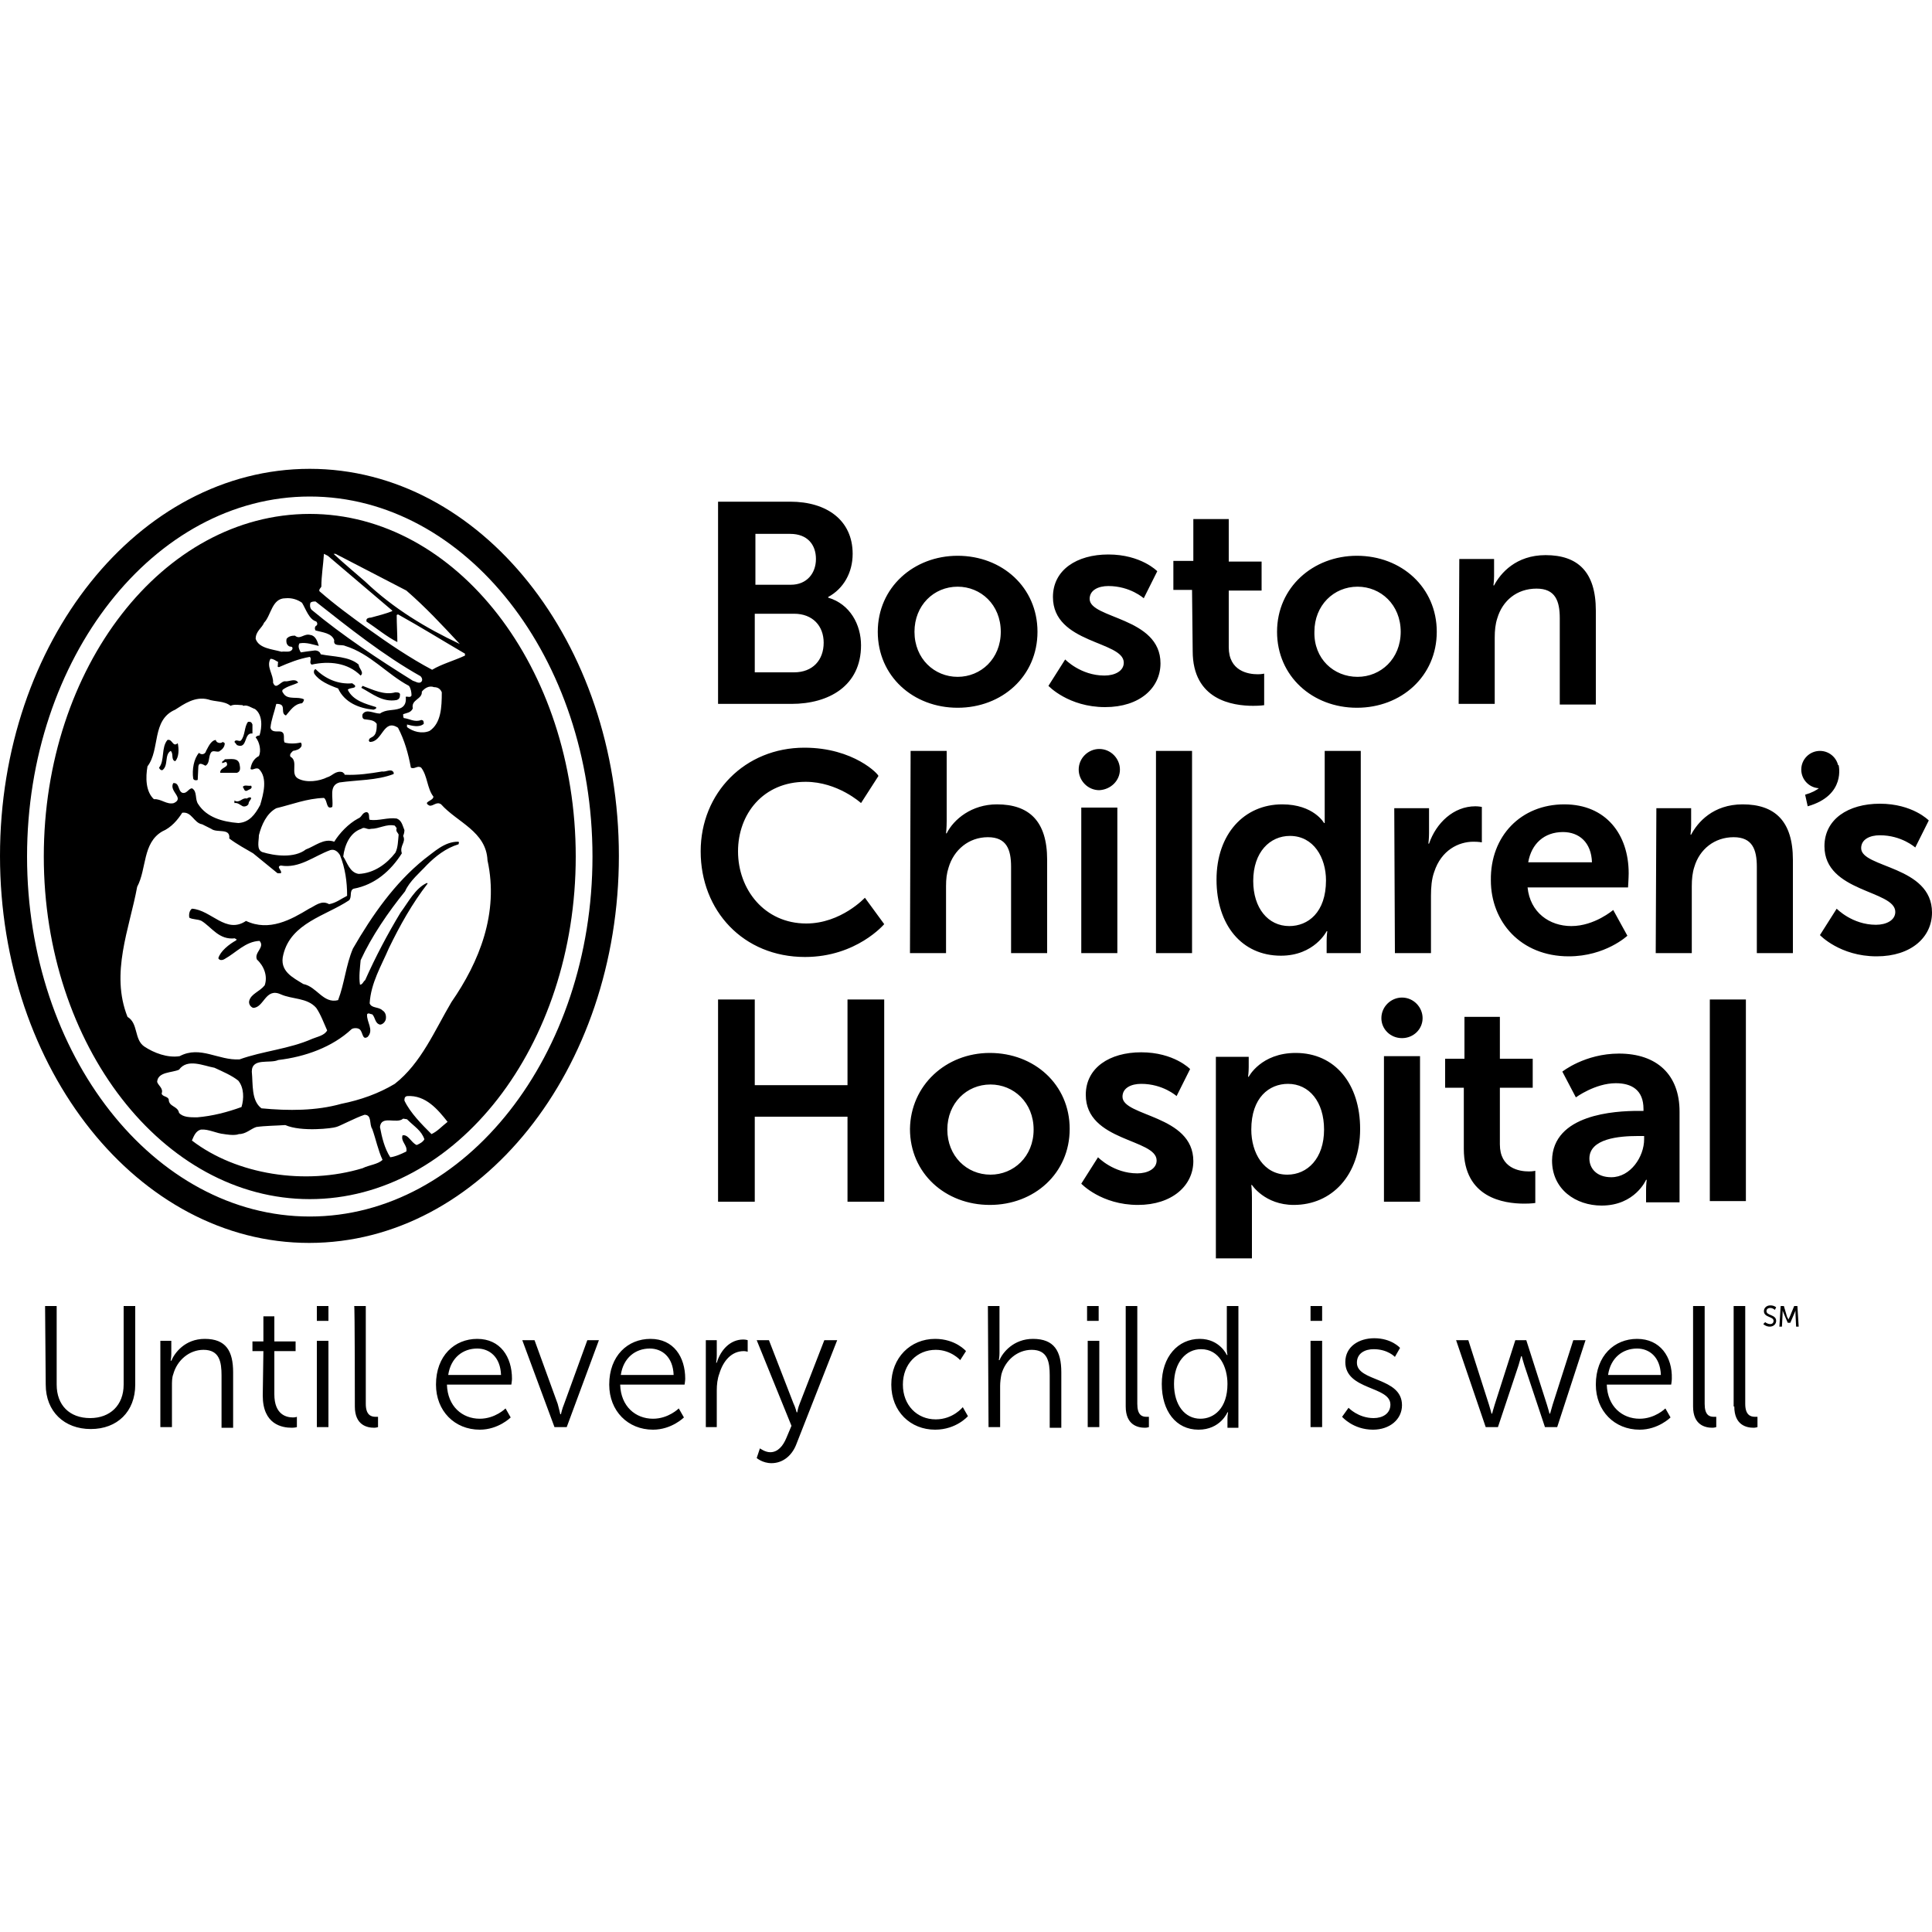 <?xml version="1.0" encoding="iso-8859-1"?><svg height="200px" viewBox="0.0 0.0 24.0 24.0" width="200px" xmlns="http://www.w3.org/2000/svg"><path animation_id="0" d="M7.688 10.632 C7.688 13.288 5.968 15.44 3.84 15.44 C1.72 15.44 0.0 13.288 0.0 10.632 C0.0 7.976 1.72 5.824 3.848 5.824 C5.968 5.824 7.688 7.976 7.688 10.632 M3.848 15.112 C5.784 15.112 7.36 13.104 7.36 10.64 C7.36 8.176 5.784 6.168 3.848 6.168 C1.912 6.168 0.336 8.176 0.336 10.64 C0.336 13.104 1.912 15.112 3.848 15.112 M3.848 6.384 C5.672 6.384 7.152 8.296 7.152 10.64 C7.152 12.992 5.672 14.896 3.848 14.896 C2.024 14.896 0.544 12.984 0.544 10.64 C0.544 8.288 2.024 6.384 3.848 6.384 M4.072 6.904 L4.024 6.88 C4.016 7.016 3.992 7.152 3.992 7.288 C3.984 7.304 3.96 7.32 3.968 7.344 C4.16 7.512 4.368 7.664 4.568 7.808 C4.824 7.992 5.096 8.176 5.368 8.32 C5.488 8.248 5.64 8.208 5.776 8.144 L5.776 8.12 C5.488 7.952 5.232 7.792 4.944 7.632 L4.928 7.64 C4.928 7.752 4.936 7.872 4.936 7.976 C4.808 7.912 4.672 7.8 4.552 7.72 L4.552 7.704 C4.552 7.68 4.584 7.672 4.608 7.672 C4.696 7.648 4.792 7.624 4.872 7.592 L4.872 7.584 L4.072 6.904 L4.072 6.904 M4.168 6.88 L4.144 6.88 C4.272 7 4.408 7.112 4.536 7.224 C4.888 7.56 5.288 7.8 5.712 8.0 C5.48 7.752 5.296 7.552 5.048 7.336 L4.168 6.88 L4.168 6.88 M3.752 7.488 C3.696 7.448 3.624 7.424 3.544 7.432 C3.376 7.432 3.368 7.648 3.28 7.736 C3.256 7.8 3.176 7.84 3.176 7.936 C3.216 8.056 3.384 8.064 3.496 8.096 C3.544 8.088 3.608 8.112 3.632 8.064 C3.64 8.032 3.616 8.032 3.6 8.032 C3.56 8.016 3.552 7.976 3.56 7.936 C3.584 7.904 3.624 7.896 3.664 7.896 C3.728 7.952 3.776 7.864 3.856 7.888 C3.92 7.896 3.944 7.968 3.96 8.024 C3.888 8.008 3.808 7.976 3.72 7.992 C3.696 8.032 3.72 8.072 3.736 8.104 C3.784 8.096 3.848 8.088 3.912 8.08 C3.944 8.08 3.976 8.096 3.984 8.128 C4.144 8.16 4.336 8.152 4.456 8.256 C4.456 8.304 4.528 8.352 4.48 8.392 C4.32 8.232 4.088 8.208 3.872 8.256 C3.832 8.232 3.88 8.184 3.848 8.16 C3.712 8.184 3.592 8.232 3.464 8.288 L3.448 8.28 C3.456 8.256 3.448 8.24 3.456 8.224 C3.424 8.208 3.4 8.184 3.36 8.184 C3.304 8.28 3.4 8.384 3.392 8.48 C3.432 8.584 3.488 8.448 3.552 8.464 C3.6 8.464 3.672 8.424 3.704 8.48 C3.64 8.512 3.576 8.52 3.512 8.568 C3.496 8.592 3.52 8.608 3.528 8.624 C3.584 8.696 3.704 8.648 3.776 8.688 C3.776 8.704 3.768 8.72 3.752 8.736 C3.656 8.744 3.608 8.824 3.552 8.888 C3.504 8.872 3.52 8.816 3.512 8.784 C3.504 8.744 3.456 8.744 3.432 8.744 C3.408 8.848 3.368 8.944 3.36 9.04 C3.376 9.104 3.448 9.08 3.488 9.088 C3.552 9.104 3.512 9.184 3.536 9.224 C3.592 9.24 3.664 9.24 3.736 9.224 C3.744 9.232 3.752 9.248 3.744 9.272 C3.72 9.312 3.68 9.32 3.64 9.328 C3.624 9.344 3.592 9.368 3.608 9.4 C3.712 9.456 3.6 9.616 3.704 9.672 C3.808 9.728 3.968 9.704 4.064 9.656 C4.128 9.64 4.168 9.568 4.256 9.592 C4.264 9.608 4.28 9.6 4.28 9.624 C4.448 9.632 4.6 9.608 4.744 9.584 C4.8 9.592 4.856 9.544 4.888 9.592 C4.888 9.6 4.896 9.608 4.888 9.616 C4.68 9.696 4.44 9.688 4.216 9.72 C4.08 9.76 4.144 9.912 4.128 10.024 C4.048 10.064 4.072 9.944 4.024 9.912 C3.808 9.92 3.632 9.992 3.432 10.04 C3.312 10.104 3.248 10.248 3.216 10.376 C3.216 10.448 3.184 10.552 3.256 10.584 C3.408 10.632 3.656 10.664 3.8 10.552 C3.912 10.512 4.024 10.408 4.152 10.456 C4.216 10.352 4.328 10.232 4.448 10.168 C4.496 10.152 4.496 10.096 4.552 10.088 C4.6 10.096 4.576 10.16 4.592 10.184 C4.704 10.2 4.816 10.152 4.928 10.168 C4.992 10.192 5.0 10.256 5.024 10.312 C5.024 10.336 5.016 10.368 5.008 10.384 C5.048 10.464 4.96 10.504 4.992 10.6 C4.856 10.816 4.656 10.992 4.392 11.04 C4.336 11.064 4.376 11.144 4.336 11.184 C4.048 11.376 3.616 11.464 3.52 11.856 C3.464 12.064 3.64 12.144 3.768 12.224 C3.936 12.256 4.016 12.472 4.2 12.424 C4.28 12.216 4.296 11.992 4.384 11.784 C4.624 11.368 4.904 10.968 5.272 10.672 C5.392 10.584 5.52 10.456 5.688 10.456 C5.712 10.456 5.696 10.48 5.696 10.488 C5.536 10.536 5.408 10.64 5.304 10.744 C5.216 10.84 5.088 10.944 5.032 11.072 C4.824 11.328 4.616 11.632 4.48 11.928 C4.472 12.024 4.456 12.136 4.472 12.232 C4.504 12.232 4.512 12.192 4.536 12.176 C4.664 11.888 4.816 11.6 4.976 11.336 C5.072 11.208 5.16 11.032 5.304 10.968 L5.312 10.976 C5.12 11.224 4.968 11.496 4.832 11.776 C4.736 12.0 4.608 12.208 4.592 12.464 C4.616 12.528 4.704 12.504 4.752 12.552 C4.792 12.576 4.8 12.624 4.792 12.664 C4.784 12.696 4.752 12.728 4.72 12.728 C4.656 12.712 4.664 12.64 4.624 12.6 C4.6 12.6 4.576 12.576 4.56 12.6 C4.552 12.696 4.648 12.792 4.568 12.88 C4.496 12.928 4.512 12.816 4.464 12.784 C4.44 12.768 4.392 12.768 4.368 12.784 C4.128 13.008 3.792 13.128 3.456 13.168 C3.352 13.216 3.128 13.136 3.128 13.312 C3.144 13.472 3.12 13.672 3.248 13.768 C3.584 13.8 3.928 13.8 4.24 13.712 C4.48 13.664 4.704 13.584 4.904 13.464 C5.232 13.208 5.4 12.8 5.608 12.448 C5.952 11.952 6.2 11.344 6.056 10.688 C6.04 10.328 5.68 10.216 5.48 9.992 C5.424 9.952 5.384 10.016 5.336 10.008 C5.24 9.96 5.384 9.952 5.384 9.896 C5.304 9.792 5.312 9.64 5.232 9.536 C5.184 9.504 5.152 9.56 5.104 9.536 C5.072 9.36 5.024 9.192 4.944 9.04 C4.76 8.92 4.752 9.224 4.592 9.216 C4.592 9.208 4.576 9.208 4.584 9.192 C4.584 9.168 4.624 9.16 4.64 9.144 C4.68 9.112 4.68 9.04 4.68 8.992 C4.648 8.944 4.592 8.944 4.536 8.936 C4.504 8.936 4.496 8.904 4.504 8.872 C4.552 8.8 4.64 8.864 4.72 8.864 C4.8 8.808 4.88 8.832 4.968 8.8 C5.032 8.776 5.048 8.72 5.04 8.656 C5.064 8.648 5.096 8.672 5.112 8.64 C5.112 8.6 5.104 8.552 5.08 8.52 C4.808 8.376 4.6 8.12 4.288 8.024 C4.24 8.0 4.136 8.04 4.152 7.952 C4.12 7.864 4.008 7.856 3.92 7.832 C3.904 7.808 3.912 7.776 3.936 7.768 C3.944 7.752 3.944 7.736 3.928 7.72 C3.84 7.696 3.8 7.568 3.752 7.488 M3.92 7.472 C3.896 7.472 3.872 7.472 3.856 7.488 C3.848 7.512 3.848 7.552 3.872 7.576 C4.256 7.896 4.704 8.192 5.128 8.456 C5.16 8.464 5.2 8.496 5.232 8.472 C5.256 8.448 5.24 8.416 5.224 8.4 C4.768 8.144 4.336 7.8 3.92 7.472 M4.376 8.488 C4.2 8.504 4.04 8.432 3.92 8.312 C3.896 8.32 3.896 8.352 3.904 8.368 C3.96 8.456 4.088 8.512 4.2 8.552 C4.28 8.728 4.464 8.8 4.64 8.816 C4.656 8.808 4.68 8.808 4.672 8.784 C4.544 8.744 4.384 8.704 4.32 8.568 C4.344 8.544 4.384 8.552 4.408 8.536 C4.424 8.512 4.392 8.504 4.376 8.488 M4.912 8.6 C4.776 8.64 4.632 8.568 4.504 8.52 L4.488 8.544 C4.624 8.616 4.752 8.728 4.928 8.696 C4.952 8.688 4.968 8.672 4.968 8.64 C4.976 8.608 4.952 8.6 4.912 8.6 M5.488 8.6 C5.472 8.56 5.44 8.536 5.392 8.536 C5.328 8.512 5.272 8.552 5.24 8.592 C5.248 8.688 5.104 8.688 5.128 8.8 C5.104 8.856 5.048 8.856 5.008 8.872 C5.008 8.896 5.008 8.904 5.016 8.92 C5.088 8.928 5.152 8.976 5.232 8.944 C5.264 8.944 5.264 8.968 5.264 8.992 C5.208 9.04 5.12 9.016 5.056 9.0 L5.056 9.032 C5.128 9.088 5.24 9.12 5.336 9.08 C5.48 8.984 5.488 8.784 5.488 8.6 M2.864 8.768 C2.784 8.704 2.672 8.72 2.584 8.688 C2.424 8.648 2.288 8.744 2.176 8.816 C1.88 8.944 1.992 9.312 1.832 9.52 C1.808 9.656 1.808 9.832 1.912 9.928 C2.0 9.92 2.072 10.0 2.16 9.976 C2.296 9.912 2.096 9.832 2.152 9.728 C2.232 9.72 2.208 9.824 2.264 9.848 C2.32 9.864 2.336 9.8 2.384 9.792 C2.456 9.832 2.416 9.928 2.464 9.992 C2.568 10.152 2.76 10.208 2.96 10.224 C3.096 10.216 3.168 10.12 3.232 10.0 C3.272 9.864 3.328 9.664 3.216 9.552 C3.176 9.528 3.136 9.576 3.112 9.552 C3.12 9.488 3.152 9.424 3.216 9.392 C3.248 9.328 3.224 9.216 3.176 9.16 C3.184 9.144 3.208 9.136 3.224 9.136 C3.256 9.032 3.264 8.88 3.168 8.808 C3.12 8.792 3.072 8.752 3.024 8.768 C3.024 8.768 3.016 8.768 3.016 8.76 C2.976 8.76 2.912 8.744 2.864 8.768 M3.136 9.0 C3.128 8.976 3.112 8.96 3.08 8.968 C3.032 9.032 3.048 9.136 2.992 9.2 C2.968 9.216 2.928 9.176 2.912 9.216 L2.944 9.256 C3.08 9.312 3.024 9.096 3.136 9.112 L3.136 9.0 M2.208 9.232 C2.144 9.288 2.144 9.176 2.08 9.192 C2.0 9.288 2.048 9.448 1.976 9.536 C1.984 9.56 2.0 9.568 2.016 9.568 C2.096 9.512 2.04 9.376 2.12 9.328 C2.16 9.36 2.12 9.44 2.176 9.456 C2.224 9.408 2.224 9.304 2.208 9.232 M2.768 9.216 C2.744 9.24 2.688 9.232 2.68 9.192 C2.616 9.2 2.584 9.288 2.56 9.328 C2.552 9.368 2.504 9.384 2.472 9.352 C2.408 9.424 2.384 9.56 2.4 9.672 C2.408 9.696 2.44 9.696 2.456 9.688 L2.464 9.52 C2.472 9.464 2.52 9.496 2.552 9.512 C2.6 9.488 2.592 9.424 2.608 9.376 C2.632 9.304 2.672 9.344 2.72 9.336 C2.76 9.312 2.792 9.28 2.792 9.232 L2.768 9.216 M2.976 9.496 C2.96 9.408 2.864 9.432 2.792 9.432 C2.784 9.456 2.752 9.448 2.76 9.48 L2.808 9.464 C2.864 9.536 2.728 9.528 2.736 9.6 L2.944 9.6 C2.992 9.584 2.984 9.536 2.976 9.496 M3.12 9.76 C3.088 9.768 3.032 9.744 3.016 9.776 C3.032 9.792 3.032 9.832 3.064 9.824 C3.088 9.808 3.144 9.8 3.12 9.76 M3.088 9.984 C3.088 9.952 3.12 9.936 3.12 9.912 C3.104 9.896 3.08 9.912 3.064 9.92 C3.008 9.904 2.976 9.984 2.912 9.944 L2.912 9.976 C2.952 9.968 2.984 10.0 3.016 10.016 C3.048 10.024 3.08 10.008 3.088 9.984 M2.512 10.24 C2.408 10.224 2.384 10.08 2.264 10.096 C2.208 10.184 2.128 10.28 2.016 10.328 C1.768 10.472 1.824 10.792 1.704 11.016 C1.608 11.536 1.368 12.088 1.584 12.632 C1.72 12.712 1.664 12.912 1.792 13.0 C1.912 13.08 2.08 13.144 2.232 13.12 C2.488 12.984 2.712 13.176 2.976 13.16 C3.264 13.056 3.592 13.032 3.88 12.904 C3.936 12.88 4.032 12.864 4.064 12.8 C4.024 12.712 3.984 12.6 3.928 12.52 C3.816 12.392 3.632 12.416 3.488 12.352 C3.296 12.264 3.28 12.52 3.144 12.52 C3.104 12.504 3.088 12.464 3.096 12.432 C3.12 12.344 3.224 12.32 3.288 12.24 C3.328 12.128 3.28 12.0 3.192 11.92 C3.152 11.832 3.296 11.768 3.224 11.688 C3.048 11.696 2.936 11.832 2.792 11.912 C2.768 11.928 2.728 11.936 2.712 11.904 C2.736 11.816 2.848 11.728 2.936 11.68 L2.936 11.664 C2.928 11.664 2.92 11.664 2.92 11.656 C2.72 11.68 2.632 11.52 2.504 11.44 C2.456 11.416 2.392 11.424 2.352 11.4 C2.344 11.36 2.352 11.312 2.384 11.288 C2.624 11.304 2.808 11.608 3.056 11.44 C3.344 11.576 3.616 11.424 3.84 11.288 C3.912 11.256 3.992 11.176 4.088 11.232 C4.176 11.216 4.232 11.168 4.312 11.128 C4.312 10.952 4.288 10.784 4.224 10.624 C4.2 10.584 4.16 10.544 4.104 10.56 C3.904 10.632 3.72 10.792 3.488 10.752 C3.424 10.768 3.512 10.816 3.488 10.848 L3.448 10.848 L3.144 10.6 C3.048 10.544 2.944 10.488 2.848 10.416 C2.864 10.28 2.696 10.352 2.624 10.296 L2.512 10.24 L2.512 10.24 M4.904 10.256 C4.8 10.232 4.712 10.296 4.608 10.296 C4.56 10.312 4.528 10.264 4.488 10.296 C4.344 10.344 4.28 10.504 4.264 10.64 C4.312 10.712 4.344 10.84 4.456 10.856 C4.648 10.848 4.808 10.728 4.912 10.592 C4.944 10.528 4.944 10.448 4.952 10.368 C4.944 10.344 4.912 10.328 4.928 10.288 L4.904 10.256 L4.904 10.256 M2.96 13.424 C2.88 13.36 2.768 13.312 2.664 13.264 C2.528 13.24 2.328 13.144 2.224 13.288 C2.136 13.328 1.96 13.312 1.952 13.44 C1.968 13.488 2.032 13.52 2.008 13.584 C2.016 13.624 2.08 13.616 2.096 13.656 C2.096 13.752 2.208 13.736 2.224 13.824 C2.272 13.88 2.36 13.88 2.448 13.88 C2.64 13.864 2.824 13.816 3.0 13.752 C3.032 13.648 3.032 13.512 2.96 13.424 M5.56 13.936 C5.44 13.784 5.288 13.6 5.056 13.616 C5.024 13.624 5.024 13.648 5.024 13.672 C5.096 13.824 5.24 13.968 5.36 14.088 C5.432 14.056 5.488 13.992 5.56 13.936 M4.624 14.024 C4.584 13.968 4.624 13.848 4.528 13.848 C4.408 13.888 4.216 13.992 4.176 14.0 C4.136 14.016 3.744 14.064 3.544 13.976 C3.432 13.984 3.296 13.984 3.184 14.0 C3.112 14.024 3.056 14.088 2.968 14.088 C2.912 14.112 2.784 14.088 2.784 14.088 C2.688 14.08 2.592 14.024 2.496 14.032 C2.432 14.048 2.408 14.112 2.384 14.168 C2.936 14.592 3.792 14.728 4.504 14.512 C4.584 14.472 4.696 14.464 4.752 14.408 C4.696 14.288 4.672 14.16 4.624 14.024 M5.008 13.896 C4.928 13.968 4.736 13.848 4.72 14.0 C4.744 14.128 4.776 14.264 4.848 14.376 C4.912 14.368 4.984 14.336 5.048 14.304 C5.064 14.224 4.976 14.184 5.0 14.104 C5.072 14.088 5.104 14.192 5.176 14.224 C5.216 14.208 5.256 14.184 5.272 14.152 C5.232 14.04 5.152 14.0 5.056 13.904 L5.008 13.896 L5.008 13.896" fill="black" fill-opacity="1.0" filling="0"/>
<path animation_id="1" d="M0.56 16.224 L0.704 16.224 L0.704 17.2 C0.704 17.456 0.864 17.616 1.12 17.616 C1.368 17.616 1.536 17.456 1.536 17.2 L1.536 16.224 L1.68 16.224 L1.68 17.2 C1.68 17.536 1.456 17.752 1.128 17.752 C0.8 17.752 0.568 17.536 0.568 17.2 L0.56 16.224 M1.992 17.728 L2.136 17.728 L2.136 17.216 C2.136 17.168 2.136 17.112 2.152 17.072 C2.2 16.896 2.352 16.768 2.528 16.768 C2.728 16.768 2.752 16.92 2.752 17.088 L2.752 17.736 L2.896 17.736 L2.896 17.048 C2.896 16.784 2.808 16.632 2.544 16.632 C2.296 16.632 2.168 16.808 2.128 16.904 L2.12 16.904 C2.12 16.904 2.128 16.864 2.128 16.816 L2.128 16.656 L1.992 16.656 L1.992 17.728 M3.264 17.336 C3.264 17.696 3.504 17.736 3.624 17.736 C3.664 17.736 3.688 17.728 3.688 17.728 L3.688 17.6 C3.688 17.6 3.672 17.608 3.64 17.608 C3.56 17.608 3.408 17.576 3.408 17.32 L3.408 16.784 L3.672 16.784 L3.672 16.664 L3.408 16.664 L3.408 16.352 L3.272 16.352 L3.272 16.664 L3.136 16.664 L3.136 16.784 L3.272 16.784 L3.264 17.336 L3.264 17.336 M3.936 16.408 L4.08 16.408 L4.08 16.224 L3.936 16.224 L3.936 16.408 L3.936 16.408 M3.936 17.728 L4.08 17.728 L4.08 16.656 L3.936 16.656 L3.936 17.728 L3.936 17.728 M4.408 17.472 C4.408 17.704 4.56 17.736 4.648 17.736 C4.672 17.736 4.696 17.728 4.696 17.728 L4.696 17.6 L4.664 17.6 C4.608 17.6 4.544 17.576 4.544 17.44 L4.544 16.224 L4.4 16.224 C4.408 16.224 4.408 17.472 4.408 17.472 L4.408 17.472 M5.928 16.632 C5.648 16.632 5.416 16.84 5.416 17.2 C5.416 17.528 5.648 17.76 5.96 17.76 C6.192 17.76 6.344 17.608 6.344 17.608 L6.28 17.496 C6.28 17.496 6.152 17.624 5.96 17.624 C5.744 17.624 5.56 17.472 5.552 17.2 L6.352 17.2 C6.352 17.2 6.36 17.152 6.36 17.128 C6.36 16.856 6.216 16.632 5.928 16.632 M5.568 17.08 C5.6 16.864 5.752 16.752 5.928 16.752 C6.08 16.752 6.216 16.856 6.224 17.08 L5.568 17.08 M6.888 17.728 L7.04 17.728 L7.44 16.648 L7.296 16.648 L7.008 17.44 C6.984 17.496 6.968 17.568 6.968 17.568 L6.96 17.568 C6.96 17.568 6.944 17.496 6.928 17.44 L6.64 16.648 L6.488 16.648 L6.888 17.728 L6.888 17.728 M8.08 16.632 C7.8 16.632 7.568 16.84 7.568 17.2 C7.568 17.528 7.8 17.76 8.112 17.76 C8.344 17.76 8.496 17.608 8.496 17.608 L8.432 17.496 C8.432 17.496 8.304 17.624 8.112 17.624 C7.896 17.624 7.712 17.472 7.704 17.2 L8.504 17.2 C8.504 17.2 8.512 17.152 8.512 17.128 C8.512 16.856 8.368 16.632 8.08 16.632 M7.712 17.08 C7.744 16.864 7.896 16.752 8.072 16.752 C8.224 16.752 8.36 16.856 8.368 17.08 L7.712 17.08 M8.76 17.728 L8.904 17.728 L8.904 17.272 C8.904 17.2 8.912 17.128 8.936 17.064 C8.984 16.904 9.088 16.784 9.24 16.784 C9.264 16.784 9.288 16.792 9.288 16.792 L9.288 16.648 C9.288 16.648 9.264 16.64 9.232 16.64 C9.072 16.64 8.952 16.768 8.904 16.928 L8.896 16.928 C8.896 16.928 8.904 16.888 8.904 16.84 L8.904 16.648 L8.768 16.648 L8.768 17.728 L8.76 17.728 M9.4 18.112 C9.4 18.112 9.472 18.176 9.584 18.176 C9.72 18.176 9.832 18.088 9.888 17.952 L10.4 16.648 L10.24 16.648 L9.936 17.432 C9.912 17.488 9.904 17.544 9.904 17.544 L9.896 17.544 C9.896 17.544 9.88 17.48 9.856 17.432 L9.552 16.648 L9.4 16.648 L9.832 17.712 L9.768 17.864 C9.728 17.96 9.664 18.04 9.568 18.04 C9.504 18.04 9.44 17.992 9.44 17.992 L9.4 18.112 L9.4 18.112 M11.616 16.632 C11.312 16.632 11.072 16.864 11.072 17.2 C11.072 17.536 11.312 17.76 11.616 17.76 C11.88 17.76 12.024 17.592 12.024 17.592 L11.96 17.48 C11.96 17.48 11.84 17.632 11.624 17.632 C11.392 17.632 11.216 17.456 11.216 17.2 C11.216 16.944 11.392 16.768 11.624 16.768 C11.816 16.768 11.928 16.896 11.928 16.896 L12.0 16.784 C12.0 16.784 11.872 16.632 11.616 16.632 M12.28 17.728 L12.424 17.728 L12.424 17.216 C12.424 17.168 12.432 17.112 12.44 17.072 C12.488 16.896 12.64 16.768 12.816 16.768 C13.016 16.768 13.04 16.92 13.04 17.088 L13.04 17.736 L13.184 17.736 L13.184 17.048 C13.184 16.784 13.096 16.632 12.832 16.632 C12.592 16.632 12.456 16.8 12.416 16.896 L12.408 16.896 C12.408 16.896 12.416 16.856 12.416 16.808 L12.416 16.224 L12.272 16.224 L12.28 17.728 L12.28 17.728 M13.504 16.408 L13.648 16.408 L13.648 16.224 L13.504 16.224 L13.504 16.408 L13.504 16.408 M13.512 17.728 L13.656 17.728 L13.656 16.656 L13.512 16.656 L13.512 17.728 M13.984 17.472 C13.984 17.704 14.136 17.736 14.224 17.736 C14.248 17.736 14.272 17.728 14.272 17.728 L14.272 17.6 L14.24 17.6 C14.184 17.6 14.128 17.576 14.128 17.44 L14.128 16.224 L13.984 16.224 L13.984 17.472 L13.984 17.472 M14.904 16.632 C14.632 16.632 14.432 16.856 14.432 17.192 C14.432 17.528 14.608 17.76 14.888 17.76 C15.16 17.76 15.248 17.544 15.248 17.544 L15.256 17.544 C15.256 17.544 15.248 17.576 15.248 17.624 L15.248 17.736 L15.384 17.736 L15.384 16.224 L15.24 16.224 L15.24 16.752 C15.24 16.8 15.248 16.832 15.248 16.832 L15.24 16.832 C15.24 16.832 15.152 16.632 14.904 16.632 M14.912 17.624 C14.72 17.624 14.584 17.456 14.584 17.192 C14.584 16.92 14.736 16.76 14.92 16.76 C15.144 16.76 15.248 16.976 15.248 17.192 C15.248 17.496 15.08 17.624 14.912 17.624 M16.28 16.408 L16.424 16.408 L16.424 16.224 L16.28 16.224 L16.28 16.408 M16.28 17.728 L16.424 17.728 L16.424 16.656 L16.28 16.656 L16.28 17.728 M16.672 17.6 C16.672 17.6 16.808 17.76 17.056 17.76 C17.264 17.76 17.416 17.632 17.416 17.456 C17.416 17.104 16.856 17.168 16.856 16.928 C16.856 16.808 16.96 16.76 17.064 16.76 C17.24 16.76 17.328 16.856 17.328 16.856 L17.392 16.744 C17.392 16.744 17.288 16.624 17.072 16.624 C16.88 16.624 16.712 16.728 16.712 16.92 C16.712 17.272 17.272 17.216 17.272 17.448 C17.272 17.56 17.176 17.616 17.064 17.616 C16.872 17.616 16.752 17.488 16.752 17.488 L16.672 17.6 L16.672 17.6 M18.456 17.728 L18.608 17.728 L18.864 16.96 L18.896 16.848 L18.904 16.848 C18.904 16.848 18.92 16.912 18.936 16.96 L19.192 17.728 L19.344 17.728 L19.696 16.648 L19.544 16.648 L19.288 17.448 L19.256 17.56 L19.248 17.56 C19.248 17.56 19.232 17.496 19.216 17.448 L18.96 16.648 L18.824 16.648 L18.568 17.448 C18.552 17.496 18.536 17.56 18.536 17.56 L18.528 17.56 C18.528 17.56 18.512 17.496 18.496 17.448 L18.24 16.648 L18.088 16.648 L18.456 17.728 L18.456 17.728 M20.336 16.632 C20.056 16.632 19.824 16.84 19.824 17.2 C19.824 17.528 20.056 17.76 20.368 17.76 C20.6 17.76 20.752 17.608 20.752 17.608 L20.688 17.496 C20.688 17.496 20.56 17.624 20.368 17.624 C20.152 17.624 19.968 17.472 19.96 17.2 L20.76 17.2 C20.76 17.2 20.768 17.152 20.768 17.128 C20.776 16.856 20.624 16.632 20.336 16.632 M19.976 17.08 C20.008 16.864 20.16 16.752 20.336 16.752 C20.488 16.752 20.624 16.856 20.632 17.08 L19.976 17.08 L19.976 17.08 M21.032 17.472 C21.032 17.704 21.184 17.736 21.272 17.736 C21.296 17.736 21.32 17.728 21.32 17.728 L21.32 17.6 L21.288 17.6 C21.232 17.6 21.176 17.576 21.176 17.44 L21.176 16.224 L21.032 16.224 L21.032 17.472 L21.032 17.472 M21.544 17.472 C21.544 17.704 21.696 17.736 21.784 17.736 C21.808 17.736 21.832 17.728 21.832 17.728 L21.832 17.6 L21.8 17.6 C21.744 17.6 21.68 17.576 21.68 17.44 L21.68 16.224 L21.536 16.224 L21.536 17.472 L21.544 17.472 M21.904 16.448 C21.904 16.448 21.936 16.48 21.984 16.48 C22.032 16.48 22.064 16.448 22.064 16.408 C22.064 16.328 21.944 16.344 21.944 16.288 C21.944 16.264 21.96 16.248 21.992 16.248 C22.024 16.248 22.048 16.272 22.048 16.272 L22.064 16.24 C22.064 16.24 22.04 16.216 21.992 16.216 C21.944 16.216 21.912 16.248 21.912 16.288 C21.912 16.368 22.032 16.352 22.032 16.408 C22.032 16.432 22.016 16.448 21.992 16.448 C21.952 16.448 21.928 16.424 21.928 16.424 L21.904 16.448 M22.104 16.48 L22.136 16.48 L22.144 16.32 L22.144 16.28 C22.144 16.28 22.152 16.304 22.16 16.32 L22.208 16.432 L22.24 16.432 L22.288 16.32 C22.296 16.304 22.304 16.28 22.304 16.28 L22.304 16.32 L22.312 16.48 L22.344 16.48 L22.328 16.224 L22.288 16.224 L22.232 16.36 L22.216 16.392 C22.216 16.392 22.208 16.368 22.2 16.36 L22.16 16.224 L22.12 16.224 L22.104 16.48 L22.104 16.48" fill="black" fill-opacity="1.0" filling="0"/>
<path animation_id="2" d="M8.92 6.232 L9.816 6.232 C10.272 6.232 10.592 6.464 10.592 6.88 C10.592 7.112 10.48 7.312 10.288 7.416 L10.288 7.424 C10.56 7.504 10.696 7.76 10.696 8.016 C10.696 8.52 10.296 8.744 9.832 8.744 L8.92 8.744 L8.92 6.232 L8.92 6.232 M9.824 7.264 C10.024 7.264 10.136 7.12 10.136 6.944 C10.136 6.768 10.032 6.632 9.816 6.632 L9.384 6.632 L9.384 7.264 L9.824 7.264 M9.864 8.352 C10.096 8.352 10.232 8.2 10.232 7.984 C10.232 7.776 10.096 7.624 9.864 7.624 L9.376 7.624 L9.376 8.352 L9.864 8.352 M11.896 6.904 C12.448 6.904 12.888 7.296 12.888 7.848 C12.888 8.4 12.448 8.792 11.896 8.792 C11.344 8.792 10.904 8.4 10.904 7.848 C10.904 7.296 11.352 6.904 11.896 6.904 M11.896 8.408 C12.184 8.408 12.432 8.184 12.432 7.848 C12.432 7.512 12.184 7.288 11.896 7.288 C11.6 7.288 11.36 7.52 11.36 7.848 C11.36 8.184 11.608 8.408 11.896 8.408 M13.024 8.52 C13.024 8.52 13.272 8.784 13.728 8.784 C14.16 8.784 14.416 8.544 14.416 8.24 C14.416 7.664 13.536 7.688 13.536 7.44 C13.536 7.328 13.648 7.28 13.768 7.28 C14.04 7.28 14.208 7.432 14.208 7.432 L14.376 7.096 C14.376 7.096 14.176 6.888 13.768 6.888 C13.376 6.888 13.08 7.08 13.08 7.416 C13.08 8.0 13.96 7.96 13.96 8.232 C13.96 8.336 13.848 8.392 13.72 8.392 C13.424 8.392 13.232 8.192 13.232 8.192 L13.024 8.52 L13.024 8.52 M14.816 8.088 C14.816 8.696 15.312 8.768 15.568 8.768 C15.656 8.768 15.704 8.76 15.704 8.76 L15.704 8.368 C15.704 8.368 15.672 8.376 15.624 8.376 C15.504 8.376 15.264 8.336 15.264 8.04 L15.264 7.336 L15.672 7.336 L15.672 6.976 L15.264 6.976 L15.264 6.448 L14.824 6.448 L14.824 6.968 L14.576 6.968 L14.576 7.328 L14.808 7.328 L14.816 8.088 L14.816 8.088 M16.856 6.904 C17.408 6.904 17.848 7.296 17.848 7.848 C17.848 8.4 17.408 8.792 16.856 8.792 C16.304 8.792 15.864 8.4 15.864 7.848 C15.864 7.296 16.312 6.904 16.856 6.904 M16.864 8.408 C17.152 8.408 17.4 8.184 17.4 7.848 C17.4 7.512 17.152 7.288 16.864 7.288 C16.568 7.288 16.328 7.52 16.328 7.848 C16.32 8.184 16.568 8.408 16.864 8.408 M18.12 8.744 L18.568 8.744 L18.568 7.92 C18.568 7.832 18.576 7.752 18.6 7.68 C18.664 7.464 18.84 7.312 19.088 7.312 C19.32 7.312 19.376 7.464 19.376 7.68 L19.376 8.752 L19.824 8.752 L19.824 7.584 C19.824 7.104 19.6 6.896 19.2 6.896 C18.832 6.896 18.64 7.12 18.56 7.272 L18.552 7.272 C18.552 7.272 18.56 7.216 18.56 7.152 L18.56 6.944 L18.128 6.944 L18.12 8.744 L18.12 8.744 M9.992 9.288 C9.256 9.288 8.704 9.848 8.704 10.576 C8.704 11.312 9.232 11.888 10.0 11.888 C10.64 11.888 10.984 11.48 10.984 11.48 L10.744 11.152 C10.744 11.152 10.448 11.472 10.016 11.472 C9.496 11.472 9.168 11.048 9.168 10.576 C9.168 10.112 9.48 9.712 10.008 9.712 C10.408 9.712 10.696 9.976 10.696 9.976 L10.912 9.64 C10.92 9.624 10.608 9.288 9.992 9.288 M11.304 11.84 L11.752 11.84 L11.752 11.008 C11.752 10.92 11.76 10.848 11.784 10.776 C11.848 10.56 12.032 10.4 12.272 10.4 C12.504 10.4 12.56 10.552 12.56 10.768 L12.56 11.84 L13.008 11.84 L13.008 10.68 C13.008 10.2 12.784 9.992 12.384 9.992 C12.072 9.992 11.848 10.176 11.76 10.352 L11.752 10.352 C11.752 10.352 11.76 10.288 11.76 10.2 L11.76 9.328 L11.312 9.328 L11.304 11.84 L11.304 11.84 M15.928 9.992 C16.32 9.992 16.448 10.224 16.448 10.224 L16.456 10.224 L16.456 9.328 L16.904 9.328 L16.904 11.84 L16.48 11.84 L16.48 11.688 C16.48 11.624 16.488 11.568 16.488 11.568 L16.48 11.568 C16.48 11.568 16.328 11.872 15.912 11.872 C15.424 11.872 15.112 11.488 15.112 10.928 C15.112 10.36 15.456 9.992 15.928 9.992 M16.016 11.504 C16.248 11.504 16.472 11.336 16.472 10.936 C16.472 10.656 16.32 10.384 16.024 10.384 C15.776 10.384 15.568 10.584 15.568 10.944 C15.568 11.28 15.752 11.504 16.016 11.504 M17.328 11.84 L17.776 11.84 L17.776 11.128 C17.776 11.024 17.784 10.92 17.816 10.832 C17.904 10.56 18.12 10.456 18.304 10.456 C18.368 10.456 18.408 10.464 18.408 10.464 L18.408 10.024 C18.408 10.024 18.368 10.016 18.328 10.016 C18.056 10.016 17.84 10.224 17.752 10.48 L17.744 10.48 C17.744 10.48 17.752 10.416 17.752 10.352 L17.752 10.04 L17.32 10.04 L17.328 11.84 L17.328 11.84 M19.432 9.992 C19.952 9.992 20.232 10.368 20.232 10.848 C20.232 10.904 20.224 11.024 20.224 11.024 L18.976 11.024 C19.008 11.336 19.248 11.504 19.52 11.504 C19.808 11.504 20.04 11.304 20.04 11.304 L20.216 11.624 C20.216 11.624 19.944 11.88 19.488 11.88 C18.888 11.88 18.52 11.448 18.52 10.936 C18.512 10.384 18.896 9.992 19.432 9.992 M19.776 10.712 C19.768 10.464 19.616 10.336 19.416 10.336 C19.184 10.336 19.024 10.48 18.984 10.712 L19.776 10.712 M20.568 11.84 L21.016 11.84 L21.016 11.008 C21.016 10.92 21.024 10.84 21.048 10.768 C21.112 10.552 21.296 10.4 21.536 10.4 C21.768 10.4 21.824 10.552 21.824 10.768 L21.824 11.84 L22.272 11.84 L22.272 10.68 C22.272 10.2 22.048 9.992 21.648 9.992 C21.28 9.992 21.088 10.216 21.008 10.368 L21.0 10.368 C21.0 10.368 21.008 10.312 21.008 10.248 L21.008 10.04 L20.576 10.04 L20.568 11.84 L20.568 11.84 M22.608 11.616 C22.608 11.616 22.856 11.88 23.312 11.88 C23.744 11.88 24.0 11.64 24.0 11.336 C24.0 10.752 23.12 10.784 23.12 10.536 C23.12 10.424 23.232 10.376 23.352 10.376 C23.624 10.376 23.792 10.528 23.792 10.528 L23.96 10.192 C23.96 10.192 23.76 9.984 23.352 9.984 C22.96 9.984 22.664 10.176 22.664 10.512 C22.664 11.088 23.544 11.056 23.544 11.328 C23.544 11.432 23.432 11.488 23.304 11.488 C23.008 11.488 22.816 11.288 22.816 11.288 L22.608 11.616 L22.608 11.616 M8.92 14.928 L9.376 14.928 L9.376 13.872 L10.528 13.872 L10.528 14.928 L10.984 14.928 L10.984 12.416 L10.528 12.416 L10.528 13.48 L9.376 13.48 L9.376 12.416 L8.92 12.416 L8.92 14.928 L8.92 14.928 M12.296 13.08 C12.848 13.08 13.288 13.472 13.288 14.024 C13.288 14.576 12.848 14.968 12.296 14.968 C11.744 14.968 11.304 14.576 11.304 14.024 C11.312 13.48 11.752 13.08 12.296 13.08 M12.304 14.592 C12.592 14.592 12.84 14.368 12.84 14.032 C12.84 13.696 12.592 13.472 12.304 13.472 C12.008 13.472 11.768 13.704 11.768 14.032 C11.768 14.36 12.008 14.592 12.304 14.592 M13.432 14.704 C13.432 14.704 13.68 14.968 14.136 14.968 C14.56 14.968 14.824 14.728 14.824 14.424 C14.824 13.848 13.944 13.872 13.944 13.624 C13.944 13.512 14.056 13.464 14.176 13.464 C14.448 13.464 14.616 13.616 14.616 13.616 L14.784 13.28 C14.784 13.28 14.584 13.072 14.176 13.072 C13.784 13.072 13.488 13.264 13.488 13.6 C13.488 14.184 14.368 14.144 14.368 14.416 C14.368 14.52 14.256 14.576 14.128 14.576 C13.832 14.576 13.64 14.376 13.64 14.376 L13.432 14.704 L13.432 14.704 M15.104 13.128 L15.512 13.128 L15.512 13.256 C15.512 13.32 15.504 13.376 15.504 13.376 L15.512 13.376 C15.512 13.376 15.664 13.08 16.096 13.08 C16.584 13.08 16.896 13.464 16.896 14.024 C16.896 14.6 16.544 14.968 16.072 14.968 C15.712 14.968 15.552 14.72 15.552 14.72 L15.544 14.72 C15.544 14.72 15.552 14.784 15.552 14.872 L15.552 15.632 L15.104 15.632 L15.104 13.128 M15.992 14.592 C16.24 14.592 16.448 14.392 16.448 14.032 C16.448 13.688 16.264 13.464 16.0 13.464 C15.768 13.464 15.544 13.632 15.544 14.032 C15.544 14.32 15.696 14.592 15.992 14.592 M18.184 14.272 C18.184 14.88 18.68 14.952 18.936 14.952 C19.024 14.952 19.072 14.944 19.072 14.944 L19.072 14.544 C19.072 14.544 19.04 14.552 18.992 14.552 C18.872 14.552 18.632 14.512 18.632 14.216 L18.632 13.512 L19.04 13.512 L19.04 13.152 L18.632 13.152 L18.632 12.632 L18.192 12.632 L18.192 13.152 L17.952 13.152 L17.952 13.512 L18.184 13.512 L18.184 14.272 M20.352 13.8 L20.416 13.8 L20.416 13.776 C20.416 13.536 20.264 13.456 20.072 13.456 C19.816 13.456 19.576 13.632 19.576 13.632 L19.408 13.312 C19.408 13.312 19.688 13.088 20.112 13.088 C20.584 13.088 20.864 13.352 20.864 13.808 L20.864 14.936 L20.448 14.936 L20.448 14.784 C20.448 14.712 20.456 14.656 20.456 14.656 L20.448 14.656 C20.448 14.656 20.312 14.976 19.896 14.976 C19.576 14.976 19.28 14.776 19.28 14.416 C19.288 13.84 20.064 13.8 20.352 13.8 M20.016 14.624 C20.256 14.624 20.424 14.368 20.424 14.152 L20.424 14.112 L20.344 14.112 C20.112 14.112 19.744 14.144 19.744 14.392 C19.744 14.512 19.832 14.624 20.016 14.624 M14.36 11.84 L14.808 11.84 L14.808 9.328 L14.36 9.328 L14.36 11.84 L14.36 11.84 M21.24 14.92 L21.688 14.92 L21.688 12.416 L21.24 12.416 L21.24 14.92 M22.84 9.56 C22.84 9.432 22.736 9.328 22.608 9.328 C22.48 9.328 22.376 9.432 22.376 9.56 C22.376 9.688 22.48 9.792 22.608 9.792 C22.736 9.792 22.84 9.688 22.84 9.56 M22.456 10.016 C22.936 9.88 22.84 9.504 22.84 9.504 L22.696 9.544 C22.696 9.552 22.76 9.776 22.424 9.872 L22.456 10.016 M13.432 11.84 L13.88 11.84 L13.88 10.032 L13.432 10.032 L13.432 11.84 M13.912 9.56 C13.912 9.424 13.8 9.304 13.656 9.304 C13.52 9.304 13.4 9.416 13.4 9.56 C13.4 9.696 13.512 9.816 13.656 9.816 C13.8 9.808 13.912 9.696 13.912 9.56 M17.192 14.928 L17.64 14.928 L17.64 13.12 L17.192 13.12 L17.192 14.928 L17.192 14.928 M17.672 12.648 C17.672 12.512 17.56 12.392 17.416 12.392 C17.28 12.392 17.16 12.504 17.16 12.648 C17.16 12.784 17.272 12.896 17.416 12.896 C17.56 12.896 17.672 12.784 17.672 12.648" fill="black" fill-opacity="1.0" filling="0"/></svg>